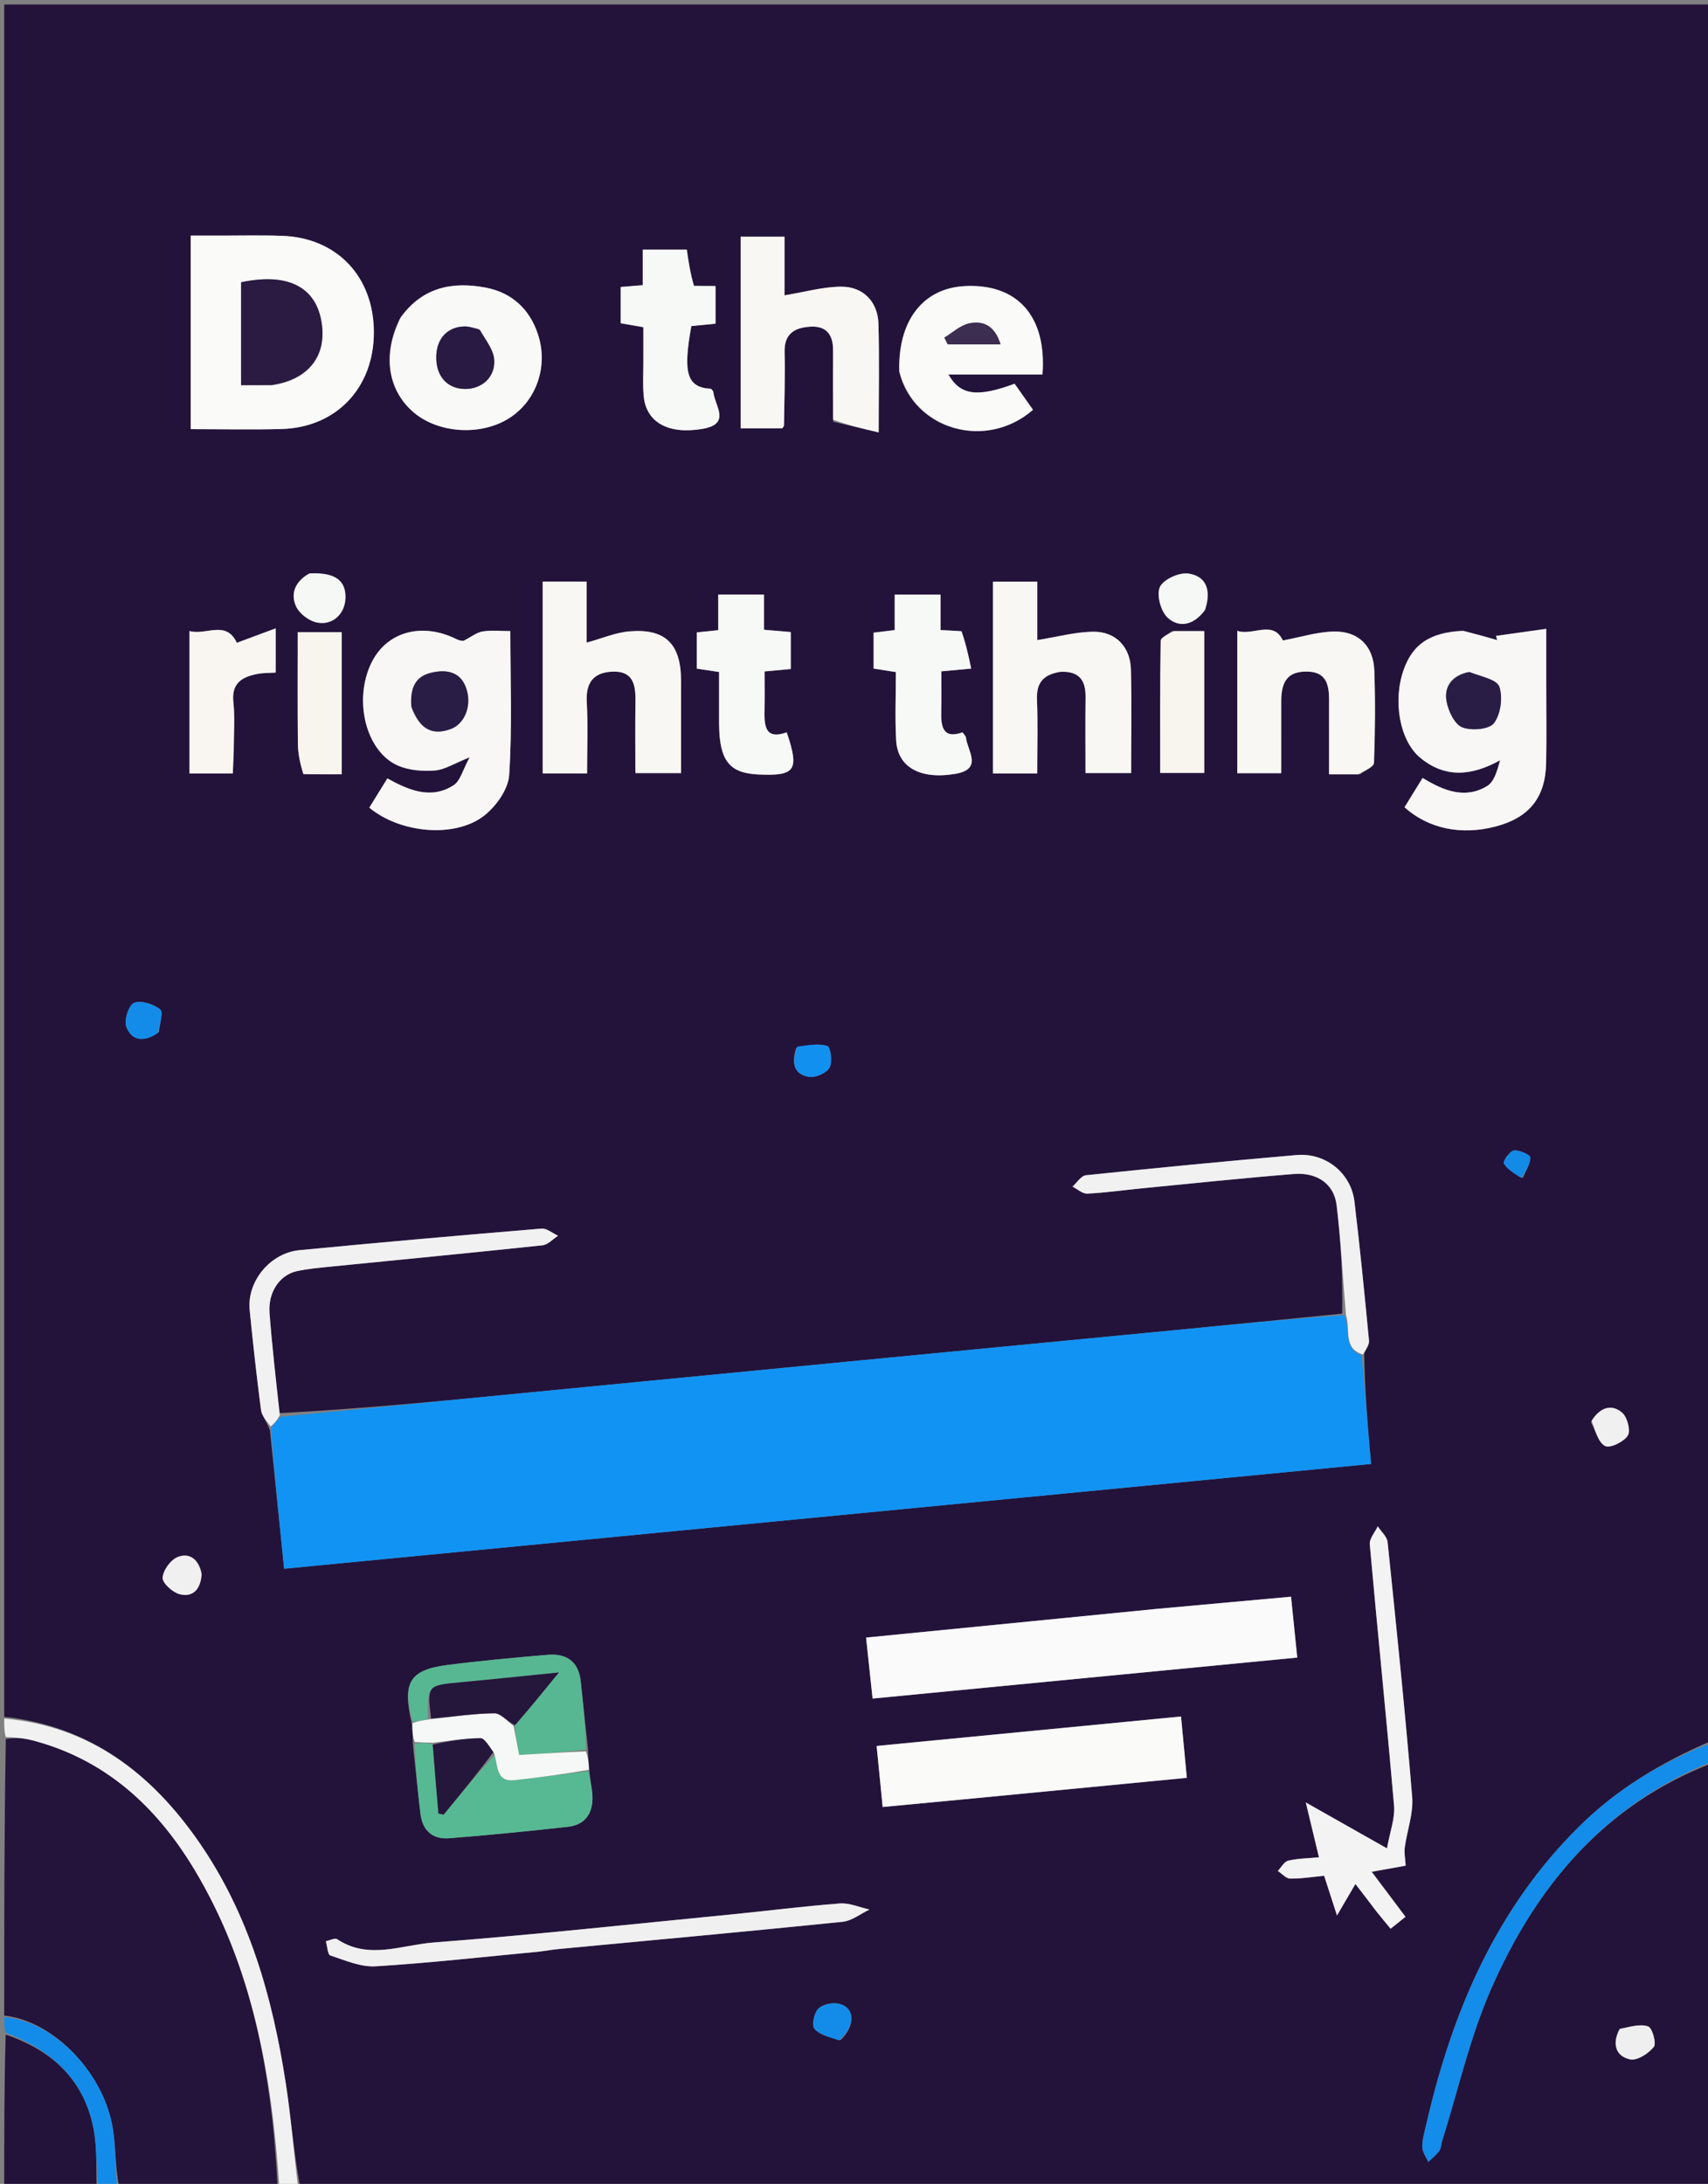 <svg version="1.1" id="Layer_1" xmlns="http://www.w3.org/2000/svg" xmlns:xlink="http://www.w3.org/1999/xlink" x="0px" y="0px"
	 width="100%" viewBox="0 0 406 519" enable-background="new 0 0 406 519" xml:space="preserve">
<rect x="0" y="0" width="406" height="519" fill="#808080" stroke="none"/>
<path fill="#23133B" opacity="1" stroke="none" 
	d="
M407,419 
	C407,452.633 407,486.266 407,520 
	C295.311,520 183.623,520 71.312,519.596 
	C69.784,511.129 69.158,503.022 67.918,495.01 
	C64.75,474.543 59.185,454.854 47.173,437.594 
	C35.903,421.4 21.314,410.183 1,408 
	C1,272.381 1,136.763 1,1.072 
	C136.237,1.072 271.475,1.072 407,1.072 
	C407,138.355 407,275.711 406.728,413.767 
	C394.798,418.871 384.358,425.194 375.453,433.987 
	C355.56,453.629 345.182,478.151 339.032,504.849 
	C338.622,506.628 338.07,508.439 338.087,510.231 
	C338.098,511.423 339.003,512.608 339.507,513.796 
	C340.396,512.923 341.411,512.14 342.129,511.144 
	C342.583,510.516 342.562,509.558 342.811,508.766 
	C346.594,496.748 349.372,484.289 354.386,472.807 
	C365.03,448.43 381.267,428.915 407,419 
M97.927,409.797 
	C98.01,411.182 98.093,412.567 98.174,414.815 
	C98.763,420.261 99.293,425.715 99.962,431.152 
	C100.448,435.092 102.909,437.173 106.778,436.864 
	C116.209,436.111 125.63,435.192 135.032,434.135 
	C139.204,433.666 141.001,430.797 140.82,426.772 
	C140.731,424.802 140.21,422.852 140.069,420.292 
	C139.94,418.955 139.812,417.618 139.738,415.394 
	C139.172,410.12 138.606,404.845 138.041,399.571 
	C137.533,394.83 134.63,392.889 130.172,393.269 
	C122.242,393.945 114.31,394.671 106.417,395.679 
	C97.298,396.844 95.53,399.906 97.927,409.797 
M324.281,321.683 
	C324.682,320.657 325.514,319.589 325.42,318.61 
	C324.361,307.573 323.276,296.536 321.956,285.528 
	C321.147,278.781 315.105,273.902 308.215,274.498 
	C291.506,275.945 274.811,277.565 258.13,279.301 
	C256.982,279.42 255.994,281.069 254.931,282.006 
	C256.11,282.592 257.315,283.723 258.462,283.667 
	C262.767,283.459 267.051,282.834 271.348,282.417 
	C283.414,281.245 295.473,279.968 307.556,279.003 
	C313.09,278.561 317.106,281.367 317.716,286.385 
	C318.752,294.919 319.171,303.528 319.038,312.192 
	C305.959,313.483 292.881,314.794 279.8,316.059 
	C253.963,318.557 228.124,321.021 202.287,323.514 
	C176.287,326.022 150.288,328.544 124.289,331.07 
	C105.083,332.936 85.878,334.82 66.372,335.839 
	C65.588,327.903 64.679,319.977 64.066,312.028 
	C63.689,307.129 66.458,303.01 70.511,302.109 
	C73.087,301.536 75.748,301.3 78.383,301.036 
	C95.241,299.349 112.107,297.741 128.954,295.949 
	C130.255,295.81 131.428,294.463 132.661,293.678 
	C131.345,293.081 129.979,291.875 128.722,291.979 
	C109.537,293.573 90.36,295.258 71.198,297.104 
	C64.186,297.779 58.675,304.553 59.348,311.32 
	C60.136,319.247 61.004,327.167 62.04,335.064 
	C62.226,336.48 63.394,337.767 64.173,339.941 
	C65.285,350.796 66.398,361.65 67.541,372.812 
	C153.866,364.493 239.683,356.223 325.901,347.914 
	C325.126,338.938 324.401,330.537 324.281,321.683 
M274.76,382.385 
	C251.964,384.631 229.168,386.877 205.871,389.172 
	C206.409,394.216 206.907,398.887 207.416,403.667 
	C241.339,400.394 274.697,397.175 308.365,393.926 
	C307.833,388.723 307.367,384.166 306.885,379.46 
	C296.154,380.427 285.911,381.349 274.76,382.385 
M50.625,55.99 
	C48.861,55.99 47.097,55.99 45.34,55.99 
	C45.34,71.637 45.34,86.668 45.34,101.988 
	C52.76,101.988 59.888,102.159 67.005,101.951 
	C79.97,101.572 88.867,92.127 88.871,79.013 
	C88.874,65.779 80.126,56.498 67.056,56.045 
	C61.908,55.866 56.75,55.999 50.625,55.99 
M347.454,149.885 
	C339.901,150.31 335.818,153.063 333.652,159.192 
	C331.043,166.574 332.688,176.062 337.646,180.127 
	C343.586,184.998 349.861,184.396 356.588,180.668 
	C355.913,183.017 355.239,185.733 353.538,186.777 
	C348.272,190.01 343.097,187.896 338.161,184.881 
	C336.577,187.448 335.203,189.674 333.86,191.849 
	C339.563,196.972 347.392,198.557 355.549,196.411 
	C363.468,194.327 367.355,189.551 367.519,181.381 
	C367.643,175.222 367.545,169.059 367.546,162.898 
	C367.546,158.659 367.546,154.421 367.546,149.444 
	C362.988,150.085 359.299,150.604 355.61,151.123 
	C355.703,151.456 355.796,151.789 355.889,152.122 
	C353.365,151.402 350.842,150.682 347.454,149.885 
M109.768,152.47 
	C109.314,152.262 108.855,152.065 108.407,151.845 
	C100.224,147.83 91.918,150.156 88.312,157.474 
	C83.928,166.374 86.984,178.746 94.721,181.997 
	C97.336,183.095 100.542,183.326 103.412,183.104 
	C105.707,182.927 107.902,181.462 111.645,179.969 
	C109.988,182.983 109.422,185.584 107.839,186.605 
	C102.455,190.077 97.149,187.791 92.077,184.992 
	C90.5,187.545 89.125,189.771 87.784,191.942 
	C95.117,198.017 108.076,199.244 115.039,193.876 
	C117.907,191.664 120.805,187.599 121.031,184.2 
	C121.778,172.966 121.313,161.652 121.313,149.983 
	C118.937,149.983 116.759,149.721 114.686,150.074 
	C113.254,150.317 111.966,151.411 109.768,152.47 
M232.032,427.34 
	C248.532,425.748 265.032,424.156 282.116,422.508 
	C281.651,417.602 281.21,412.939 280.736,407.927 
	C256.397,410.282 232.515,412.593 208.379,414.928 
	C208.888,420.081 209.336,424.611 209.813,429.437 
	C217.271,428.728 224.194,428.07 232.032,427.34 
M198.043,100.219 
	C201.485,101.029 204.927,101.838 208.87,102.765 
	C208.87,93.21 209.041,85.068 208.809,76.939 
	C208.658,71.694 205.168,68.073 199.875,68.127 
	C195.568,68.172 191.273,69.401 186.479,70.185 
	C186.479,65.962 186.479,61.081 186.479,56.256 
	C182.618,56.256 179.351,56.256 176.064,56.256 
	C176.064,71.584 176.064,86.636 176.064,101.787 
	C179.604,101.787 182.855,101.787 185.965,101.787 
	C186.19,101.413 186.35,101.271 186.351,101.127 
	C186.427,95.309 186.65,89.487 186.5,83.674 
	C186.384,79.171 189.047,77.823 192.726,77.631 
	C196.522,77.432 198.053,79.663 198.027,83.279 
	C197.989,88.607 198.027,93.936 198.043,100.219 
M161.884,165.577 
	C161.884,164.245 161.89,162.913 161.883,161.581 
	C161.841,153 158.102,149.304 149.546,150.053 
	C146.266,150.34 143.083,151.726 139.432,152.727 
	C139.432,147.833 139.432,143.057 139.432,138.206 
	C135.742,138.206 132.475,138.206 129.004,138.206 
	C129.004,153.481 129.004,168.532 129.004,183.8 
	C132.489,183.8 135.755,183.8 139.552,183.8 
	C139.552,178.082 139.786,172.445 139.478,166.837 
	C139.225,162.233 141.068,159.815 145.562,159.615 
	C150.485,159.396 151.111,162.715 151.053,166.614 
	C150.967,172.366 151.031,178.12 151.031,183.727 
	C155.019,183.727 158.282,183.727 161.884,183.727 
	C161.884,177.814 161.884,172.184 161.884,165.577 
M252.556,159.581 
	C256.67,159.515 258.085,161.821 258.042,165.615 
	C257.972,171.702 258.023,177.79 258.023,183.722 
	C262.03,183.722 265.293,183.722 268.876,183.722 
	C268.876,175.298 269.036,167.162 268.819,159.037 
	C268.678,153.774 265.223,150.102 259.966,150.132 
	C255.659,150.157 251.359,151.36 246.561,152.119 
	C246.561,147.978 246.561,143.102 246.561,138.231 
	C242.691,138.231 239.419,138.231 236.042,138.231 
	C236.042,153.537 236.042,168.593 236.042,183.81 
	C239.563,183.81 242.82,183.81 246.552,183.81 
	C246.552,177.812 246.723,172.008 246.492,166.221 
	C246.337,162.316 247.929,160.262 252.556,159.581 
M95.072,75.696 
	C90.949,83.956 92.031,92.277 97.93,97.656 
	C103.814,103.023 114.313,103.756 121.191,99.281 
	C127.549,95.145 130.343,87.028 127.889,79.493 
	C125.918,73.442 121.629,69.537 115.525,68.367 
	C107.776,66.882 100.565,68.094 95.072,75.696 
M323.305,184.017 
	C324.454,183.116 326.564,182.25 326.599,181.307 
	C326.872,173.998 326.934,166.668 326.679,159.357 
	C326.476,153.558 322.931,149.981 317.106,150.086 
	C313.116,150.157 309.147,151.431 304.944,152.208 
	C302.576,147.238 297.813,151.194 294.105,149.919 
	C294.105,161.666 294.105,172.714 294.105,183.745 
	C297.678,183.745 300.921,183.745 304.551,183.745 
	C304.551,177.851 304.54,172.222 304.554,166.593 
	C304.567,161.623 306.361,159.567 310.664,159.599 
	C315.286,159.633 315.936,162.759 315.928,166.404 
	C315.916,172.167 315.925,177.93 315.925,184.018 
	C318.434,184.018 320.402,184.018 323.305,184.017 
M213.825,88.677 
	C217.359,102.25 234.463,107.054 245.545,97.392 
	C244.066,95.292 242.576,93.178 241.178,91.195 
	C232.237,94.509 228.251,93.93 225.45,89.011 
	C229.208,89.011 232.859,89.011 236.51,89.011 
	C240.291,89.011 244.073,89.011 247.801,89.011 
	C248.863,75.098 241.783,67.307 229.239,67.999 
	C219.39,68.543 213.385,76.232 213.825,88.677 
M327.222,454.346 
	C328.274,455.617 329.327,456.888 330.551,458.366 
	C331.798,457.37 332.901,456.488 334.095,455.534 
	C331.43,451.983 328.957,448.689 326.06,444.83 
	C329.417,444.227 332.091,443.747 334.135,443.38 
	C334.032,441.674 333.744,440.349 333.914,439.086 
	C334.458,435.056 336.005,430.979 335.681,427.043 
	C334.018,406.834 331.929,386.659 329.838,366.488 
	C329.701,365.169 328.308,363.981 327.499,362.732 
	C326.833,364.165 325.482,365.66 325.604,367.023 
	C327.45,387.733 329.589,408.417 331.372,429.132 
	C331.631,432.139 330.4,435.275 329.696,439.273 
	C322.637,435.282 316.915,432.046 310.395,428.359 
	C311.544,433.142 312.484,437.052 313.526,441.389 
	C310.734,441.659 308.401,441.657 306.202,442.2 
	C305.24,442.438 304.552,443.787 303.739,444.632 
	C304.715,445.271 305.681,446.43 306.668,446.448 
	C309.284,446.494 311.909,446.047 314.752,445.775 
	C315.756,448.876 316.674,451.711 317.809,455.216 
	C319.485,452.352 320.76,450.172 322.189,447.73 
	C323.99,450.062 325.413,451.905 327.222,454.346 
M170.929,172.312 
	C170.989,180.788 173.351,183.747 180.301,184.057 
	C189.083,184.449 190.066,183.089 187.009,174.042 
	C181.797,175.896 181.658,172.432 181.737,168.679 
	C181.799,165.704 181.749,162.727 181.749,159.564 
	C184.032,159.354 185.964,159.177 187.969,158.993 
	C187.969,155.917 187.969,153.05 187.969,150.208 
	C185.714,150.015 183.791,149.851 181.604,149.665 
	C181.604,146.708 181.604,144.093 181.604,141.286 
	C177.922,141.286 174.544,141.286 170.732,141.286 
	C170.732,144.332 170.732,147.078 170.732,149.761 
	C168.708,149.972 167.122,150.138 165.627,150.295 
	C165.627,153.432 165.627,156.167 165.627,158.907 
	C167.526,159.19 169.123,159.428 170.929,159.697 
	C170.929,163.728 170.929,167.547 170.929,172.312 
M228.113,149.987 
	C226.688,149.906 225.263,149.825 223.568,149.728 
	C223.568,146.666 223.568,144.046 223.568,141.306 
	C219.881,141.306 216.499,141.306 212.676,141.306 
	C212.676,144.366 212.676,147.105 212.676,149.739 
	C210.648,149.988 209.071,150.181 207.658,150.354 
	C207.658,153.487 207.658,156.216 207.658,158.888 
	C209.586,159.191 211.167,159.439 212.958,159.721 
	C212.958,165.301 212.723,170.634 213.018,175.938 
	C213.376,182.363 218.772,185.265 226.927,183.934 
	C233.798,182.812 229.963,178.518 229.6,175.249 
	C229.568,174.963 229.257,174.708 228.809,174.041 
	C224.164,175.707 223.632,172.74 223.732,169.024 
	C223.816,165.905 223.75,162.783 223.75,159.542 
	C226.165,159.322 228.097,159.147 230.857,158.895 
	C230.187,155.706 229.59,152.861 228.113,149.987 
M164.532,67.909 
	C164.107,65.063 163.682,62.217 163.252,59.333 
	C159.822,59.333 156.437,59.333 152.787,59.333 
	C152.787,62.306 152.787,64.93 152.787,67.769 
	C150.948,67.92 149.357,68.052 147.547,68.201 
	C147.547,71.17 147.547,73.94 147.547,76.823 
	C149.344,77.135 151.061,77.432 152.929,77.756 
	C152.929,80.714 152.924,83.37 152.93,86.027 
	C152.936,88.69 152.776,91.367 152.997,94.013 
	C153.531,100.392 158.892,103.316 166.997,101.919 
	C173.872,100.735 169.892,96.433 169.571,93.186 
	C169.543,92.906 169.214,92.656 169.014,92.4 
	C163.318,92.092 162.272,88.811 164.336,77.488 
	C166.222,77.304 168.151,77.116 170.086,76.927 
	C170.086,73.866 170.086,71.08 170.086,67.977 
	C168.397,67.977 166.917,67.977 164.532,67.909 
M128.396,463.792 
	C129.877,463.587 131.352,463.327 132.838,463.186 
	C155.324,461.056 177.817,459.009 200.286,456.719 
	C202.498,456.494 204.562,454.81 206.694,453.803 
	C204.337,453.289 201.936,452.192 199.63,452.364 
	C191.033,453.008 182.472,454.123 173.888,454.963 
	C150.262,457.275 126.653,459.832 102.988,461.645 
	C95.48,462.22 87.609,465.819 80.151,460.858 
	C79.601,460.492 78.37,461.15 77.456,461.332 
	C77.798,462.507 77.869,464.501 78.527,464.719 
	C82.03,465.878 85.736,467.511 89.269,467.296 
	C102.028,466.518 114.746,465.067 128.396,463.792 
M55.555,178.295 
	C55.555,174.471 55.876,170.613 55.471,166.832 
	C54.994,162.369 57.496,160.898 61.065,160.182 
	C62.497,159.895 63.998,159.946 65.529,159.839 
	C65.529,156.526 65.529,153.335 65.529,149.329 
	C62.069,150.618 59.191,151.689 56.299,152.767 
	C53.717,147.25 48.93,151.084 45.043,149.966 
	C45.043,161.566 45.043,172.61 45.043,183.819 
	C48.562,183.819 51.816,183.819 55.341,183.819 
	C55.418,182.17 55.486,180.706 55.555,178.295 
M278.542,149.978 
	C277.622,150.75 275.914,151.508 275.9,152.296 
	C275.722,162.711 275.781,173.131 275.781,183.691 
	C279.536,183.691 282.89,183.691 286.253,183.691 
	C286.253,172.312 286.253,161.269 286.253,149.977 
	C283.792,149.977 281.643,149.977 278.542,149.978 
M72.587,184.014 
	C75.493,184.014 78.399,184.014 81.224,184.014 
	C81.224,172.271 81.224,161.239 81.224,150.242 
	C77.62,150.242 74.361,150.242 70.774,150.242 
	C70.774,159.272 70.715,168.039 70.814,176.804 
	C70.84,179.183 71.345,181.556 72.587,184.014 
M286.573,144.746 
	C287.881,140.623 287.031,136.981 282.51,136.309 
	C280.335,135.986 276.588,137.665 275.728,139.473 
	C274.861,141.295 275.901,145.242 277.515,146.753 
	C280.196,149.263 283.677,148.672 286.573,144.746 
M73.24,136.4 
	C70.222,138.167 69.004,140.971 70.337,144.02 
	C71.068,145.693 73.171,147.366 74.974,147.848 
	C78.791,148.868 81.932,146.11 82.105,142.27 
	C82.298,137.963 79.691,135.984 73.24,136.4 
M384.805,482.488 
	C383.16,485.798 384.086,488.681 387.477,489.416 
	C389.144,489.777 391.86,488.032 393.114,486.455 
	C393.783,485.613 392.763,481.937 391.781,481.591 
	C389.863,480.914 387.437,481.676 384.805,482.488 
M37.787,245.239 
	C37.943,243.391 38.895,240.558 38.085,239.903 
	C36.509,238.627 33.631,237.692 31.897,238.31 
	C30.679,238.744 29.457,242.331 30,243.898 
	C31.19,247.329 34.118,247.823 37.787,245.239 
M378.18,338.02 
	C379.254,339.99 379.898,342.814 381.546,343.644 
	C382.733,344.242 386.007,342.653 386.944,341.158 
	C387.666,340.006 386.813,336.763 385.583,335.721 
	C383.057,333.58 380.324,334.434 378.18,338.02 
M47.926,373.788 
	C47.264,370.626 45.093,368.893 42.228,370.033 
	C40.556,370.698 38.754,373.192 38.661,374.951 
	C38.593,376.235 41.019,378.418 42.688,378.859 
	C45.745,379.665 47.674,377.832 47.926,373.788 
M199.858,484.8 
	C203.449,481.224 203.244,477.011 199.275,476.172 
	C197.767,475.854 195.448,476.374 194.466,477.42 
	C193.489,478.459 192.908,481.34 193.613,482.165 
	C194.857,483.62 197.211,484.125 199.858,484.8 
M189.258,249.086 
	C188.222,252.314 188.426,255.302 192.337,255.918 
	C193.873,256.161 196.429,255.02 197.179,253.73 
	C197.925,252.446 197.427,248.84 196.705,248.604 
	C194.587,247.911 192.087,248.387 189.258,249.086 
M361.989,279.922 
	C362.654,278.306 363.769,276.687 363.759,275.075 
	C363.755,274.449 361.12,273.231 359.85,273.417 
	C358.862,273.562 357.19,276.02 357.463,276.484 
	C358.302,277.909 359.93,278.87 361.989,279.922 
z"/>
<path fill="#24133B" opacity="1" stroke="none" 
	d="
M66,520 
	C53.646,520 41.292,520 28.28,519.57 
	C27.399,514.856 27.513,510.521 26.891,506.295 
	C24.903,492.802 12.9,480.309 1,479 
	C1,457.312 1,435.625 1.388,413.272 
	C3.734,412.923 5.733,413.081 7.645,413.578 
	C24.882,418.058 37.027,429.171 45.995,443.95 
	C60.148,467.274 64.613,493.259 66,520 
z"/>
<path fill="#F1F1F2" opacity="1" stroke="none" 
	d="
M66.417,520 
	C64.613,493.259 60.148,467.274 45.995,443.95 
	C37.027,429.171 24.882,418.058 7.645,413.578 
	C5.733,413.081 3.734,412.923 1.388,412.804 
	C1,411.611 1,410.222 1,408.417 
	C21.314,410.183 35.903,421.4 47.173,437.594 
	C59.185,454.854 64.75,474.543 67.918,495.01 
	C69.158,503.022 69.784,511.129 70.845,519.596 
	C69.611,520 68.222,520 66.417,520 
z"/>
<path fill="#23133B" opacity="1" stroke="none" 
	d="
M23,520 
	C15.721,520 8.443,520 1,520 
	C1,507.98 1,495.958 1.35,483.535 
	C12.491,487.286 20.111,494.439 22.279,506.133 
	C23.115,510.645 22.794,515.371 23,520 
z"/>
<path fill="#138CEA" opacity="1" stroke="none" 
	d="
M407,418.583 
	C381.267,428.915 365.03,448.43 354.386,472.807 
	C349.372,484.289 346.594,496.748 342.811,508.766 
	C342.562,509.558 342.583,510.516 342.129,511.144 
	C341.411,512.14 340.396,512.923 339.507,513.796 
	C339.003,512.608 338.098,511.423 338.087,510.231 
	C338.07,508.439 338.622,506.628 339.032,504.849 
	C345.182,478.151 355.56,453.629 375.453,433.987 
	C384.358,425.194 394.798,418.871 406.728,414.234 
	C407,415.389 407,416.778 407,418.583 
z"/>
<path fill="#138CE9" opacity="1" stroke="none" 
	d="
M23.417,520 
	C22.794,515.371 23.115,510.645 22.279,506.133 
	C20.111,494.439 12.491,487.286 1.35,483.066 
	C1,481.933 1,480.867 1,479.4 
	C12.9,480.309 24.903,492.802 26.891,506.295 
	C27.513,510.521 27.399,514.856 27.811,519.57 
	C26.611,520 25.222,520 23.417,520 
z"/>
<path fill="#1193F4" opacity="1" stroke="none" 
	d="
M66.673,336.696 
	C85.878,334.82 105.083,332.936 124.289,331.07 
	C150.288,328.544 176.287,326.022 202.287,323.514 
	C228.124,321.021 253.963,318.557 279.8,316.059 
	C292.881,314.794 305.959,313.483 319.532,312.545 
	C321.093,316.035 319.135,320.37 323.676,322.135 
	C324.401,330.537 325.126,338.938 325.901,347.914 
	C239.683,356.223 153.866,364.493 67.541,372.812 
	C66.398,361.65 65.285,350.796 64.387,339.426 
	C65.291,338.173 65.982,337.434 66.673,336.696 
z"/>
<path fill="#FAFAFA" opacity="1" stroke="none" 
	d="
M275.214,382.328 
	C285.911,381.349 296.154,380.427 306.885,379.46 
	C307.367,384.166 307.833,388.723 308.365,393.926 
	C274.697,397.175 241.339,400.394 207.416,403.667 
	C206.907,398.887 206.409,394.216 205.871,389.172 
	C229.168,386.877 251.964,384.631 275.214,382.328 
z"/>
<path fill="#FAFBF9" opacity="1" stroke="none" 
	d="
M51.11,55.99 
	C56.75,55.999 61.908,55.866 67.056,56.045 
	C80.126,56.498 88.874,65.779 88.871,79.013 
	C88.867,92.127 79.97,101.572 67.005,101.951 
	C59.888,102.159 52.76,101.988 45.34,101.988 
	C45.34,86.668 45.34,71.637 45.34,55.99 
	C47.097,55.99 48.861,55.99 51.11,55.99 
M64.896,91.515 
	C73.483,90.195 77.844,84.402 76.376,76.264 
	C74.889,68.016 68.156,64.792 57.309,67.084 
	C57.309,75.132 57.309,83.161 57.309,91.527 
	C59.782,91.527 61.914,91.527 64.896,91.515 
z"/>
<path fill="#F8F7F6" opacity="1" stroke="none" 
	d="
M347.886,149.924 
	C350.842,150.682 353.365,151.402 355.889,152.122 
	C355.796,151.789 355.703,151.456 355.61,151.123 
	C359.299,150.604 362.988,150.085 367.546,149.444 
	C367.546,154.421 367.546,158.659 367.546,162.898 
	C367.545,169.059 367.643,175.222 367.519,181.381 
	C367.355,189.551 363.468,194.327 355.549,196.411 
	C347.392,198.557 339.563,196.972 333.86,191.849 
	C335.203,189.674 336.577,187.448 338.161,184.881 
	C343.097,187.896 348.272,190.01 353.538,186.777 
	C355.239,185.733 355.913,183.017 356.588,180.668 
	C349.861,184.396 343.586,184.998 337.646,180.127 
	C332.688,176.062 331.043,166.574 333.652,159.192 
	C335.818,153.063 339.901,150.31 347.886,149.924 
M348.851,159.76 
	C345.154,160.573 343.241,163.143 343.848,166.617 
	C344.251,168.921 345.719,172.07 347.545,172.827 
	C349.694,173.719 353.97,173.366 355.111,171.868 
	C356.719,169.758 357.269,165.767 356.401,163.218 
	C355.802,161.459 352.038,160.778 348.851,159.76 
z"/>
<path fill="#F8F7F6" opacity="1" stroke="none" 
	d="
M110.191,152.297 
	C111.966,151.411 113.254,150.317 114.686,150.074 
	C116.759,149.721 118.937,149.983 121.313,149.983 
	C121.313,161.652 121.778,172.966 121.031,184.2 
	C120.805,187.599 117.907,191.664 115.039,193.876 
	C108.076,199.244 95.117,198.017 87.784,191.942 
	C89.125,189.771 90.5,187.545 92.077,184.992 
	C97.149,187.791 102.455,190.077 107.839,186.605 
	C109.422,185.584 109.988,182.983 111.645,179.969 
	C107.902,181.462 105.707,182.927 103.412,183.104 
	C100.542,183.326 97.336,183.095 94.721,181.997 
	C86.984,178.746 83.928,166.374 88.312,157.474 
	C91.918,150.156 100.224,147.83 108.407,151.845 
	C108.855,152.065 109.314,152.262 110.191,152.297 
M97.797,168.171 
	C99.749,173.309 102.767,174.921 107.238,173.214 
	C110.57,171.941 112.376,167.355 110.646,163.1 
	C109.121,159.35 105.597,159.07 102.194,159.958 
	C98.525,160.916 97.51,163.837 97.797,168.171 
z"/>
<path fill="#FAFAF9" opacity="1" stroke="none" 
	d="
M231.574,427.376 
	C224.194,428.07 217.271,428.728 209.813,429.437 
	C209.336,424.611 208.888,420.081 208.379,414.928 
	C232.515,412.593 256.397,410.282 280.736,407.927 
	C281.21,412.939 281.651,417.602 282.116,422.508 
	C265.032,424.156 248.532,425.748 231.574,427.376 
z"/>
<path fill="#F9F7F3" opacity="1" stroke="none" 
	d="
M198.038,99.742 
	C198.027,93.936 197.989,88.607 198.027,83.279 
	C198.053,79.663 196.522,77.432 192.726,77.631 
	C189.047,77.823 186.384,79.171 186.5,83.674 
	C186.65,89.487 186.427,95.309 186.351,101.127 
	C186.35,101.271 186.19,101.413 185.965,101.787 
	C182.855,101.787 179.604,101.787 176.064,101.787 
	C176.064,86.636 176.064,71.584 176.064,56.256 
	C179.351,56.256 182.618,56.256 186.479,56.256 
	C186.479,61.081 186.479,65.962 186.479,70.185 
	C191.273,69.401 195.568,68.172 199.875,68.127 
	C205.168,68.073 208.658,71.694 208.809,76.939 
	C209.041,85.068 208.87,93.21 208.87,102.765 
	C204.927,101.838 201.485,101.029 198.038,99.742 
z"/>
<path fill="#F9F7F3" opacity="1" stroke="none" 
	d="
M161.884,166.066 
	C161.884,172.184 161.884,177.814 161.884,183.727 
	C158.282,183.727 155.019,183.727 151.031,183.727 
	C151.031,178.12 150.967,172.366 151.053,166.614 
	C151.111,162.715 150.485,159.396 145.562,159.615 
	C141.068,159.815 139.225,162.233 139.478,166.837 
	C139.786,172.445 139.552,178.082 139.552,183.8 
	C135.755,183.8 132.489,183.8 129.004,183.8 
	C129.004,168.532 129.004,153.481 129.004,138.206 
	C132.475,138.206 135.742,138.206 139.432,138.206 
	C139.432,143.057 139.432,147.833 139.432,152.727 
	C143.083,151.726 146.266,150.34 149.546,150.053 
	C158.102,149.304 161.841,153 161.883,161.581 
	C161.89,162.913 161.884,164.245 161.884,166.066 
z"/>
<path fill="#F9F7F3" opacity="1" stroke="none" 
	d="
M252.124,159.646 
	C247.929,160.262 246.337,162.316 246.492,166.221 
	C246.723,172.008 246.552,177.812 246.552,183.81 
	C242.82,183.81 239.563,183.81 236.042,183.81 
	C236.042,168.593 236.042,153.537 236.042,138.231 
	C239.419,138.231 242.691,138.231 246.561,138.231 
	C246.561,143.102 246.561,147.978 246.561,152.119 
	C251.359,151.36 255.659,150.157 259.966,150.132 
	C265.223,150.102 268.678,153.774 268.819,159.037 
	C269.036,167.162 268.876,175.298 268.876,183.722 
	C265.293,183.722 262.03,183.722 258.023,183.722 
	C258.023,177.79 257.972,171.702 258.042,165.615 
	C258.085,161.821 256.67,159.515 252.124,159.646 
z"/>
<path fill="#F9F9F8" opacity="1" stroke="none" 
	d="
M95.273,75.386 
	C100.565,68.094 107.776,66.882 115.525,68.367 
	C121.629,69.537 125.918,73.442 127.889,79.493 
	C130.343,87.028 127.549,95.145 121.191,99.281 
	C114.313,103.756 103.814,103.023 97.93,97.656 
	C92.031,92.277 90.949,83.956 95.273,75.386 
M113.736,78.154 
	C112.602,77.952 111.461,77.549 110.334,77.583 
	C106.153,77.711 103.609,80.702 103.705,85.196 
	C103.796,89.481 106.303,92.255 110.241,92.43 
	C114.359,92.613 117.791,89.727 117.474,85.459 
	C117.3,83.115 115.48,80.893 113.736,78.154 
z"/>
<path fill="#F9F7F3" opacity="1" stroke="none" 
	d="
M322.837,184.017 
	C320.402,184.018 318.434,184.018 315.925,184.018 
	C315.925,177.93 315.916,172.167 315.928,166.404 
	C315.936,162.759 315.286,159.633 310.664,159.599 
	C306.361,159.567 304.567,161.623 304.554,166.593 
	C304.54,172.222 304.551,177.851 304.551,183.745 
	C300.921,183.745 297.678,183.745 294.105,183.745 
	C294.105,172.714 294.105,161.666 294.105,149.919 
	C297.813,151.194 302.576,147.238 304.944,152.208 
	C309.147,151.431 313.116,150.157 317.106,150.086 
	C322.931,149.981 326.476,153.558 326.679,159.357 
	C326.934,166.668 326.872,173.998 326.599,181.307 
	C326.564,182.25 324.454,183.116 322.837,184.017 
z"/>
<path fill="#FAFAF9" opacity="1" stroke="none" 
	d="
M213.764,88.284 
	C213.385,76.232 219.39,68.543 229.239,67.999 
	C241.783,67.307 248.863,75.098 247.801,89.011 
	C244.073,89.011 240.291,89.011 236.51,89.011 
	C232.859,89.011 229.208,89.011 225.45,89.011 
	C228.251,93.93 232.237,94.509 241.178,91.195 
	C242.576,93.178 244.066,95.292 245.545,97.392 
	C234.463,107.054 217.359,102.25 213.764,88.284 
M231.419,81.843 
	C233.433,81.843 235.447,81.843 237.837,81.843 
	C236.453,77.256 233.575,76.154 230.319,76.87 
	C228.223,77.33 226.409,79.073 224.468,80.241 
	C224.737,80.775 225.006,81.309 225.275,81.843 
	C227.03,81.843 228.785,81.843 231.419,81.843 
z"/>
<path fill="#F3F3F3" opacity="1" stroke="none" 
	d="
M327.029,454.047 
	C325.413,451.905 323.99,450.062 322.189,447.73 
	C320.76,450.172 319.485,452.352 317.809,455.216 
	C316.674,451.711 315.756,448.876 314.752,445.775 
	C311.909,446.047 309.284,446.494 306.668,446.448 
	C305.681,446.43 304.715,445.271 303.739,444.632 
	C304.552,443.787 305.24,442.438 306.202,442.2 
	C308.401,441.657 310.734,441.659 313.526,441.389 
	C312.484,437.052 311.544,433.142 310.395,428.359 
	C316.915,432.046 322.637,435.282 329.696,439.273 
	C330.4,435.275 331.631,432.139 331.372,429.132 
	C329.589,408.417 327.45,387.733 325.604,367.023 
	C325.482,365.66 326.833,364.165 327.499,362.732 
	C328.308,363.981 329.701,365.169 329.838,366.488 
	C331.929,386.659 334.018,406.834 335.681,427.043 
	C336.005,430.979 334.458,435.056 333.914,439.086 
	C333.744,440.349 334.032,441.674 334.135,443.38 
	C332.091,443.747 329.417,444.227 326.06,444.83 
	C328.957,448.689 331.43,451.983 334.095,455.534 
	C332.901,456.488 331.798,457.37 330.551,458.366 
	C329.327,456.888 328.274,455.617 327.029,454.047 
z"/>
<path fill="#F7F9F7" opacity="1" stroke="none" 
	d="
M170.929,171.839 
	C170.929,167.547 170.929,163.728 170.929,159.697 
	C169.123,159.428 167.526,159.19 165.627,158.907 
	C165.627,156.167 165.627,153.432 165.627,150.295 
	C167.122,150.138 168.708,149.972 170.732,149.761 
	C170.732,147.078 170.732,144.332 170.732,141.286 
	C174.544,141.286 177.922,141.286 181.604,141.286 
	C181.604,144.093 181.604,146.708 181.604,149.665 
	C183.791,149.851 185.714,150.015 187.969,150.208 
	C187.969,153.05 187.969,155.917 187.969,158.993 
	C185.964,159.177 184.032,159.354 181.749,159.564 
	C181.749,162.727 181.799,165.704 181.737,168.679 
	C181.658,172.432 181.797,175.896 187.009,174.042 
	C190.066,183.089 189.083,184.449 180.301,184.057 
	C173.351,183.747 170.989,180.788 170.929,171.839 
z"/>
<path fill="#F7F9F7" opacity="1" stroke="none" 
	d="
M228.553,150.002 
	C229.59,152.861 230.187,155.706 230.857,158.895 
	C228.097,159.147 226.165,159.322 223.75,159.542 
	C223.75,162.783 223.816,165.905 223.732,169.024 
	C223.632,172.74 224.164,175.707 228.809,174.041 
	C229.257,174.708 229.568,174.963 229.6,175.249 
	C229.963,178.518 233.798,182.812 226.927,183.934 
	C218.772,185.265 213.376,182.363 213.018,175.938 
	C212.723,170.634 212.958,165.301 212.958,159.721 
	C211.167,159.439 209.586,159.191 207.658,158.888 
	C207.658,156.216 207.658,153.487 207.658,150.354 
	C209.071,150.181 210.648,149.988 212.676,149.739 
	C212.676,147.105 212.676,144.366 212.676,141.306 
	C216.499,141.306 219.881,141.306 223.568,141.306 
	C223.568,144.046 223.568,146.666 223.568,149.728 
	C225.263,149.825 226.688,149.906 228.553,150.002 
z"/>
<path fill="#F7F9F7" opacity="1" stroke="none" 
	d="
M164.985,67.943 
	C166.917,67.977 168.397,67.977 170.086,67.977 
	C170.086,71.08 170.086,73.866 170.086,76.927 
	C168.151,77.116 166.222,77.304 164.336,77.488 
	C162.272,88.811 163.318,92.092 169.02,92.396 
	C169.214,92.656 169.543,92.906 169.571,93.186 
	C169.892,96.433 173.872,100.735 166.997,101.919 
	C158.892,103.316 153.531,100.392 152.997,94.013 
	C152.776,91.367 152.936,88.69 152.93,86.027 
	C152.924,83.37 152.929,80.714 152.929,77.756 
	C151.061,77.432 149.344,77.135 147.547,76.823 
	C147.547,73.94 147.547,71.17 147.547,68.201 
	C149.357,68.052 150.948,67.92 152.787,67.769 
	C152.787,64.93 152.787,62.306 152.787,59.333 
	C156.437,59.333 159.822,59.333 163.252,59.333 
	C163.682,62.217 164.107,65.063 164.985,67.943 
z"/>
<path fill="#F1F0F0" opacity="1" stroke="none" 
	d="
M127.938,463.831 
	C114.746,465.067 102.028,466.518 89.269,467.296 
	C85.736,467.511 82.03,465.878 78.527,464.719 
	C77.869,464.501 77.798,462.507 77.456,461.332 
	C78.37,461.15 79.601,460.492 80.151,460.858 
	C87.609,465.819 95.48,462.22 102.988,461.645 
	C126.653,459.832 150.262,457.275 173.888,454.963 
	C182.472,454.123 191.033,453.008 199.63,452.364 
	C201.936,452.192 204.337,453.289 206.694,453.803 
	C204.562,454.81 202.498,456.494 200.286,456.719 
	C177.817,459.009 155.324,461.056 132.838,463.186 
	C131.352,463.327 129.877,463.587 127.938,463.831 
z"/>
<path fill="#57B993" opacity="1" stroke="none" 
	d="
M139.884,420.893 
	C140.21,422.852 140.731,424.802 140.82,426.772 
	C141.001,430.797 139.204,433.666 135.032,434.135 
	C125.63,435.192 116.209,436.111 106.778,436.864 
	C102.909,437.173 100.448,435.092 99.962,431.152 
	C99.293,425.715 98.763,420.261 98.567,414.433 
	C100.271,414.089 101.583,414.128 102.864,414.608 
	C103.296,420.362 103.758,425.674 104.219,430.986 
	C104.631,431.074 105.042,431.162 105.454,431.25 
	C109.407,426.444 113.36,421.638 117.525,417.142 
	C118.397,420.025 118.011,423.535 122.299,423.059 
	C128.169,422.408 134.023,421.621 139.884,420.893 
z"/>
<path fill="#F2F1F1" opacity="1" stroke="none" 
	d="
M66.522,336.267 
	C65.982,337.434 65.291,338.173 64.354,339.012 
	C63.394,337.767 62.226,336.48 62.04,335.064 
	C61.004,327.167 60.136,319.247 59.348,311.32 
	C58.675,304.553 64.186,297.779 71.198,297.104 
	C90.36,295.258 109.537,293.573 128.722,291.979 
	C129.979,291.875 131.345,293.081 132.661,293.678 
	C131.428,294.463 130.255,295.81 128.954,295.949 
	C112.107,297.741 95.241,299.349 78.383,301.036 
	C75.748,301.3 73.087,301.536 70.511,302.109 
	C66.458,303.01 63.689,307.129 64.066,312.028 
	C64.679,319.977 65.588,327.903 66.522,336.267 
z"/>
<path fill="#F1F1F2" opacity="1" stroke="none" 
	d="
M323.978,321.909 
	C319.135,320.37 321.093,316.035 319.937,312.502 
	C319.171,303.528 318.752,294.919 317.716,286.385 
	C317.106,281.367 313.09,278.561 307.556,279.003 
	C295.473,279.968 283.414,281.245 271.348,282.417 
	C267.051,282.834 262.767,283.459 258.462,283.667 
	C257.315,283.723 256.11,282.592 254.931,282.006 
	C255.994,281.069 256.982,279.42 258.13,279.301 
	C274.811,277.565 291.506,275.945 308.215,274.498 
	C315.105,273.902 321.147,278.781 321.956,285.528 
	C323.276,296.536 324.361,307.573 325.42,318.61 
	C325.514,319.589 324.682,320.657 323.978,321.909 
z"/>
<path fill="#F9F6F2" opacity="1" stroke="none" 
	d="
M55.555,178.768 
	C55.486,180.706 55.418,182.17 55.341,183.819 
	C51.816,183.819 48.562,183.819 45.043,183.819 
	C45.043,172.61 45.043,161.566 45.043,149.966 
	C48.93,151.084 53.717,147.25 56.299,152.767 
	C59.191,151.689 62.069,150.618 65.529,149.329 
	C65.529,153.335 65.529,156.526 65.529,159.839 
	C63.998,159.946 62.497,159.895 61.065,160.182 
	C57.496,160.898 54.994,162.369 55.471,166.832 
	C55.876,170.613 55.555,174.471 55.555,178.768 
z"/>
<path fill="#57B792" opacity="1" stroke="none" 
	d="
M98.112,409.207 
	C95.53,399.906 97.298,396.844 106.417,395.679 
	C114.31,394.671 122.242,393.945 130.172,393.269 
	C134.63,392.889 137.533,394.83 138.041,399.571 
	C138.606,404.845 139.172,410.12 139.286,415.773 
	C133.69,416.454 128.545,416.756 123.406,417.057 
	C122.879,414.303 122.48,412.218 122.399,410.011 
	C125.789,406.124 128.86,402.36 132.854,397.465 
	C124.034,398.349 116.812,399.111 109.582,399.787 
	C101.54,400.538 101.537,400.504 101.713,408.551 
	C100.316,408.87 99.214,409.039 98.112,409.207 
z"/>
<path fill="#F8F5EF" opacity="1" stroke="none" 
	d="
M279.018,149.977 
	C281.643,149.977 283.792,149.977 286.253,149.977 
	C286.253,161.269 286.253,172.312 286.253,183.691 
	C282.89,183.691 279.536,183.691 275.781,183.691 
	C275.781,173.131 275.722,162.711 275.9,152.296 
	C275.914,151.508 277.622,150.75 279.018,149.977 
z"/>
<path fill="#F8F5EF" opacity="1" stroke="none" 
	d="
M72.109,183.973 
	C71.345,181.556 70.84,179.183 70.814,176.804 
	C70.715,168.039 70.774,159.272 70.774,150.242 
	C74.361,150.242 77.62,150.242 81.224,150.242 
	C81.224,161.239 81.224,172.271 81.224,184.014 
	C78.399,184.014 75.493,184.014 72.109,183.973 
z"/>
<path fill="#F5F8F6" opacity="1" stroke="none" 
	d="
M98.02,409.502 
	C99.214,409.039 100.316,408.87 102.163,408.581 
	C107.78,407.974 112.65,407.211 117.527,407.166 
	C119.036,407.152 120.563,409.089 122.081,410.133 
	C122.48,412.218 122.879,414.303 123.406,417.057 
	C128.545,416.756 133.69,416.454 139.259,416.216 
	C139.812,417.618 139.94,418.955 139.976,420.593 
	C134.023,421.621 128.169,422.408 122.299,423.059 
	C118.011,423.535 118.397,420.025 117.492,416.715 
	C116.228,414.964 115.203,413.084 114.189,413.09 
	C110.422,413.112 106.659,413.756 102.894,414.166 
	C101.583,414.128 100.271,414.089 98.568,414.001 
	C98.093,412.567 98.01,411.182 98.02,409.502 
z"/>
<path fill="#F6F8F6" opacity="1" stroke="none" 
	d="
M286.354,145.084 
	C283.677,148.672 280.196,149.263 277.515,146.753 
	C275.901,145.242 274.861,141.295 275.728,139.473 
	C276.588,137.665 280.335,135.986 282.51,136.309 
	C287.031,136.981 287.881,140.623 286.354,145.084 
z"/>
<path fill="#F6F8F6" opacity="1" stroke="none" 
	d="
M73.622,136.262 
	C79.691,135.984 82.298,137.963 82.105,142.27 
	C81.932,146.11 78.791,148.868 74.974,147.848 
	C73.171,147.366 71.068,145.693 70.337,144.02 
	C69.004,140.971 70.222,138.167 73.622,136.262 
z"/>
<path fill="#EFEFEF" opacity="1" stroke="none" 
	d="
M385.013,482.166 
	C387.437,481.676 389.863,480.914 391.781,481.591 
	C392.763,481.937 393.783,485.613 393.114,486.455 
	C391.86,488.032 389.144,489.777 387.477,489.416 
	C384.086,488.681 383.16,485.798 385.013,482.166 
z"/>
<path fill="#138CE9" opacity="1" stroke="none" 
	d="
M37.514,245.504 
	C34.118,247.823 31.19,247.329 30,243.898 
	C29.457,242.331 30.679,238.744 31.897,238.31 
	C33.631,237.692 36.509,238.627 38.085,239.903 
	C38.895,240.558 37.943,243.391 37.514,245.504 
z"/>
<path fill="#F0F0F0" opacity="1" stroke="none" 
	d="
M378.32,337.666 
	C380.324,334.434 383.057,333.58 385.583,335.721 
	C386.813,336.763 387.666,340.006 386.944,341.158 
	C386.007,342.653 382.733,344.242 381.546,343.644 
	C379.898,342.814 379.254,339.99 378.32,337.666 
z"/>
<path fill="#F1F0F1" opacity="1" stroke="none" 
	d="
M47.93,374.175 
	C47.674,377.832 45.745,379.665 42.688,378.859 
	C41.019,378.418 38.593,376.235 38.661,374.951 
	C38.754,373.192 40.556,370.698 42.228,370.033 
	C45.093,368.893 47.264,370.626 47.93,374.175 
z"/>
<path fill="#138CE9" opacity="1" stroke="none" 
	d="
M199.479,484.914 
	C197.211,484.125 194.857,483.62 193.613,482.165 
	C192.908,481.34 193.489,478.459 194.466,477.42 
	C195.448,476.374 197.767,475.854 199.275,476.172 
	C203.244,477.011 203.449,481.224 199.479,484.914 
z"/>
<path fill="#1290F0" opacity="1" stroke="none" 
	d="
M189.497,248.746 
	C192.087,248.387 194.587,247.911 196.705,248.604 
	C197.427,248.84 197.925,252.446 197.179,253.73 
	C196.429,255.02 193.873,256.161 192.337,255.918 
	C188.426,255.302 188.222,252.314 189.497,248.746 
z"/>
<path fill="#138AE6" opacity="1" stroke="none" 
	d="
M361.62,279.966 
	C359.93,278.87 358.302,277.909 357.463,276.484 
	C357.19,276.02 358.862,273.562 359.85,273.417 
	C361.12,273.231 363.755,274.449 363.759,275.075 
	C363.769,276.687 362.654,278.306 361.62,279.966 
z"/>
<path fill="#2B1A42" opacity="1" stroke="none" 
	d="
M64.471,91.521 
	C61.914,91.527 59.782,91.527 57.309,91.527 
	C57.309,83.161 57.309,75.132 57.309,67.084 
	C68.156,64.792 74.889,68.016 76.376,76.264 
	C77.844,84.402 73.483,90.195 64.471,91.521 
z"/>
<path fill="#2A1D45" opacity="1" stroke="none" 
	d="
M349.27,159.688 
	C352.038,160.778 355.802,161.459 356.401,163.218 
	C357.269,165.767 356.719,169.758 355.111,171.868 
	C353.97,173.366 349.694,173.719 347.545,172.827 
	C345.719,172.07 344.251,168.921 343.848,166.617 
	C343.241,163.143 345.154,160.573 349.27,159.688 
z"/>
<path fill="#2A1D45" opacity="1" stroke="none" 
	d="
M97.759,167.751 
	C97.51,163.837 98.525,160.916 102.194,159.958 
	C105.597,159.07 109.121,159.35 110.646,163.1 
	C112.376,167.355 110.57,171.941 107.238,173.214 
	C102.767,174.921 99.749,173.309 97.759,167.751 
z"/>
<path fill="#291A43" opacity="1" stroke="none" 
	d="
M114.069,78.385 
	C115.48,80.893 117.3,83.115 117.474,85.459 
	C117.791,89.727 114.359,92.613 110.241,92.43 
	C106.303,92.255 103.796,89.481 103.705,85.196 
	C103.609,80.702 106.153,77.711 110.334,77.583 
	C111.461,77.549 112.602,77.952 114.069,78.385 
z"/>
<path fill="#3C2E50" opacity="1" stroke="none" 
	d="
M230.98,81.843 
	C228.785,81.843 227.03,81.843 225.275,81.843 
	C225.006,81.309 224.737,80.775 224.468,80.241 
	C226.409,79.073 228.223,77.33 230.319,76.87 
	C233.575,76.154 236.453,77.256 237.837,81.843 
	C235.447,81.843 233.433,81.843 230.98,81.843 
z"/>
<path fill="#25173C" opacity="1" stroke="none" 
	d="
M102.864,414.608 
	C106.659,413.756 110.422,413.112 114.189,413.09 
	C115.203,413.084 116.228,414.964 117.28,416.405 
	C113.36,421.638 109.407,426.444 105.454,431.25 
	C105.042,431.162 104.631,431.074 104.219,430.986 
	C103.758,425.674 103.296,420.362 102.864,414.608 
z"/>
<path fill="#25163C" opacity="1" stroke="none" 
	d="
M122.399,410.011 
	C120.563,409.089 119.036,407.152 117.527,407.166 
	C112.65,407.211 107.78,407.974 102.459,408.43 
	C101.537,400.504 101.54,400.538 109.582,399.787 
	C116.812,399.111 124.034,398.349 132.854,397.465 
	C128.86,402.36 125.789,406.124 122.399,410.011 
z"/>
</svg>